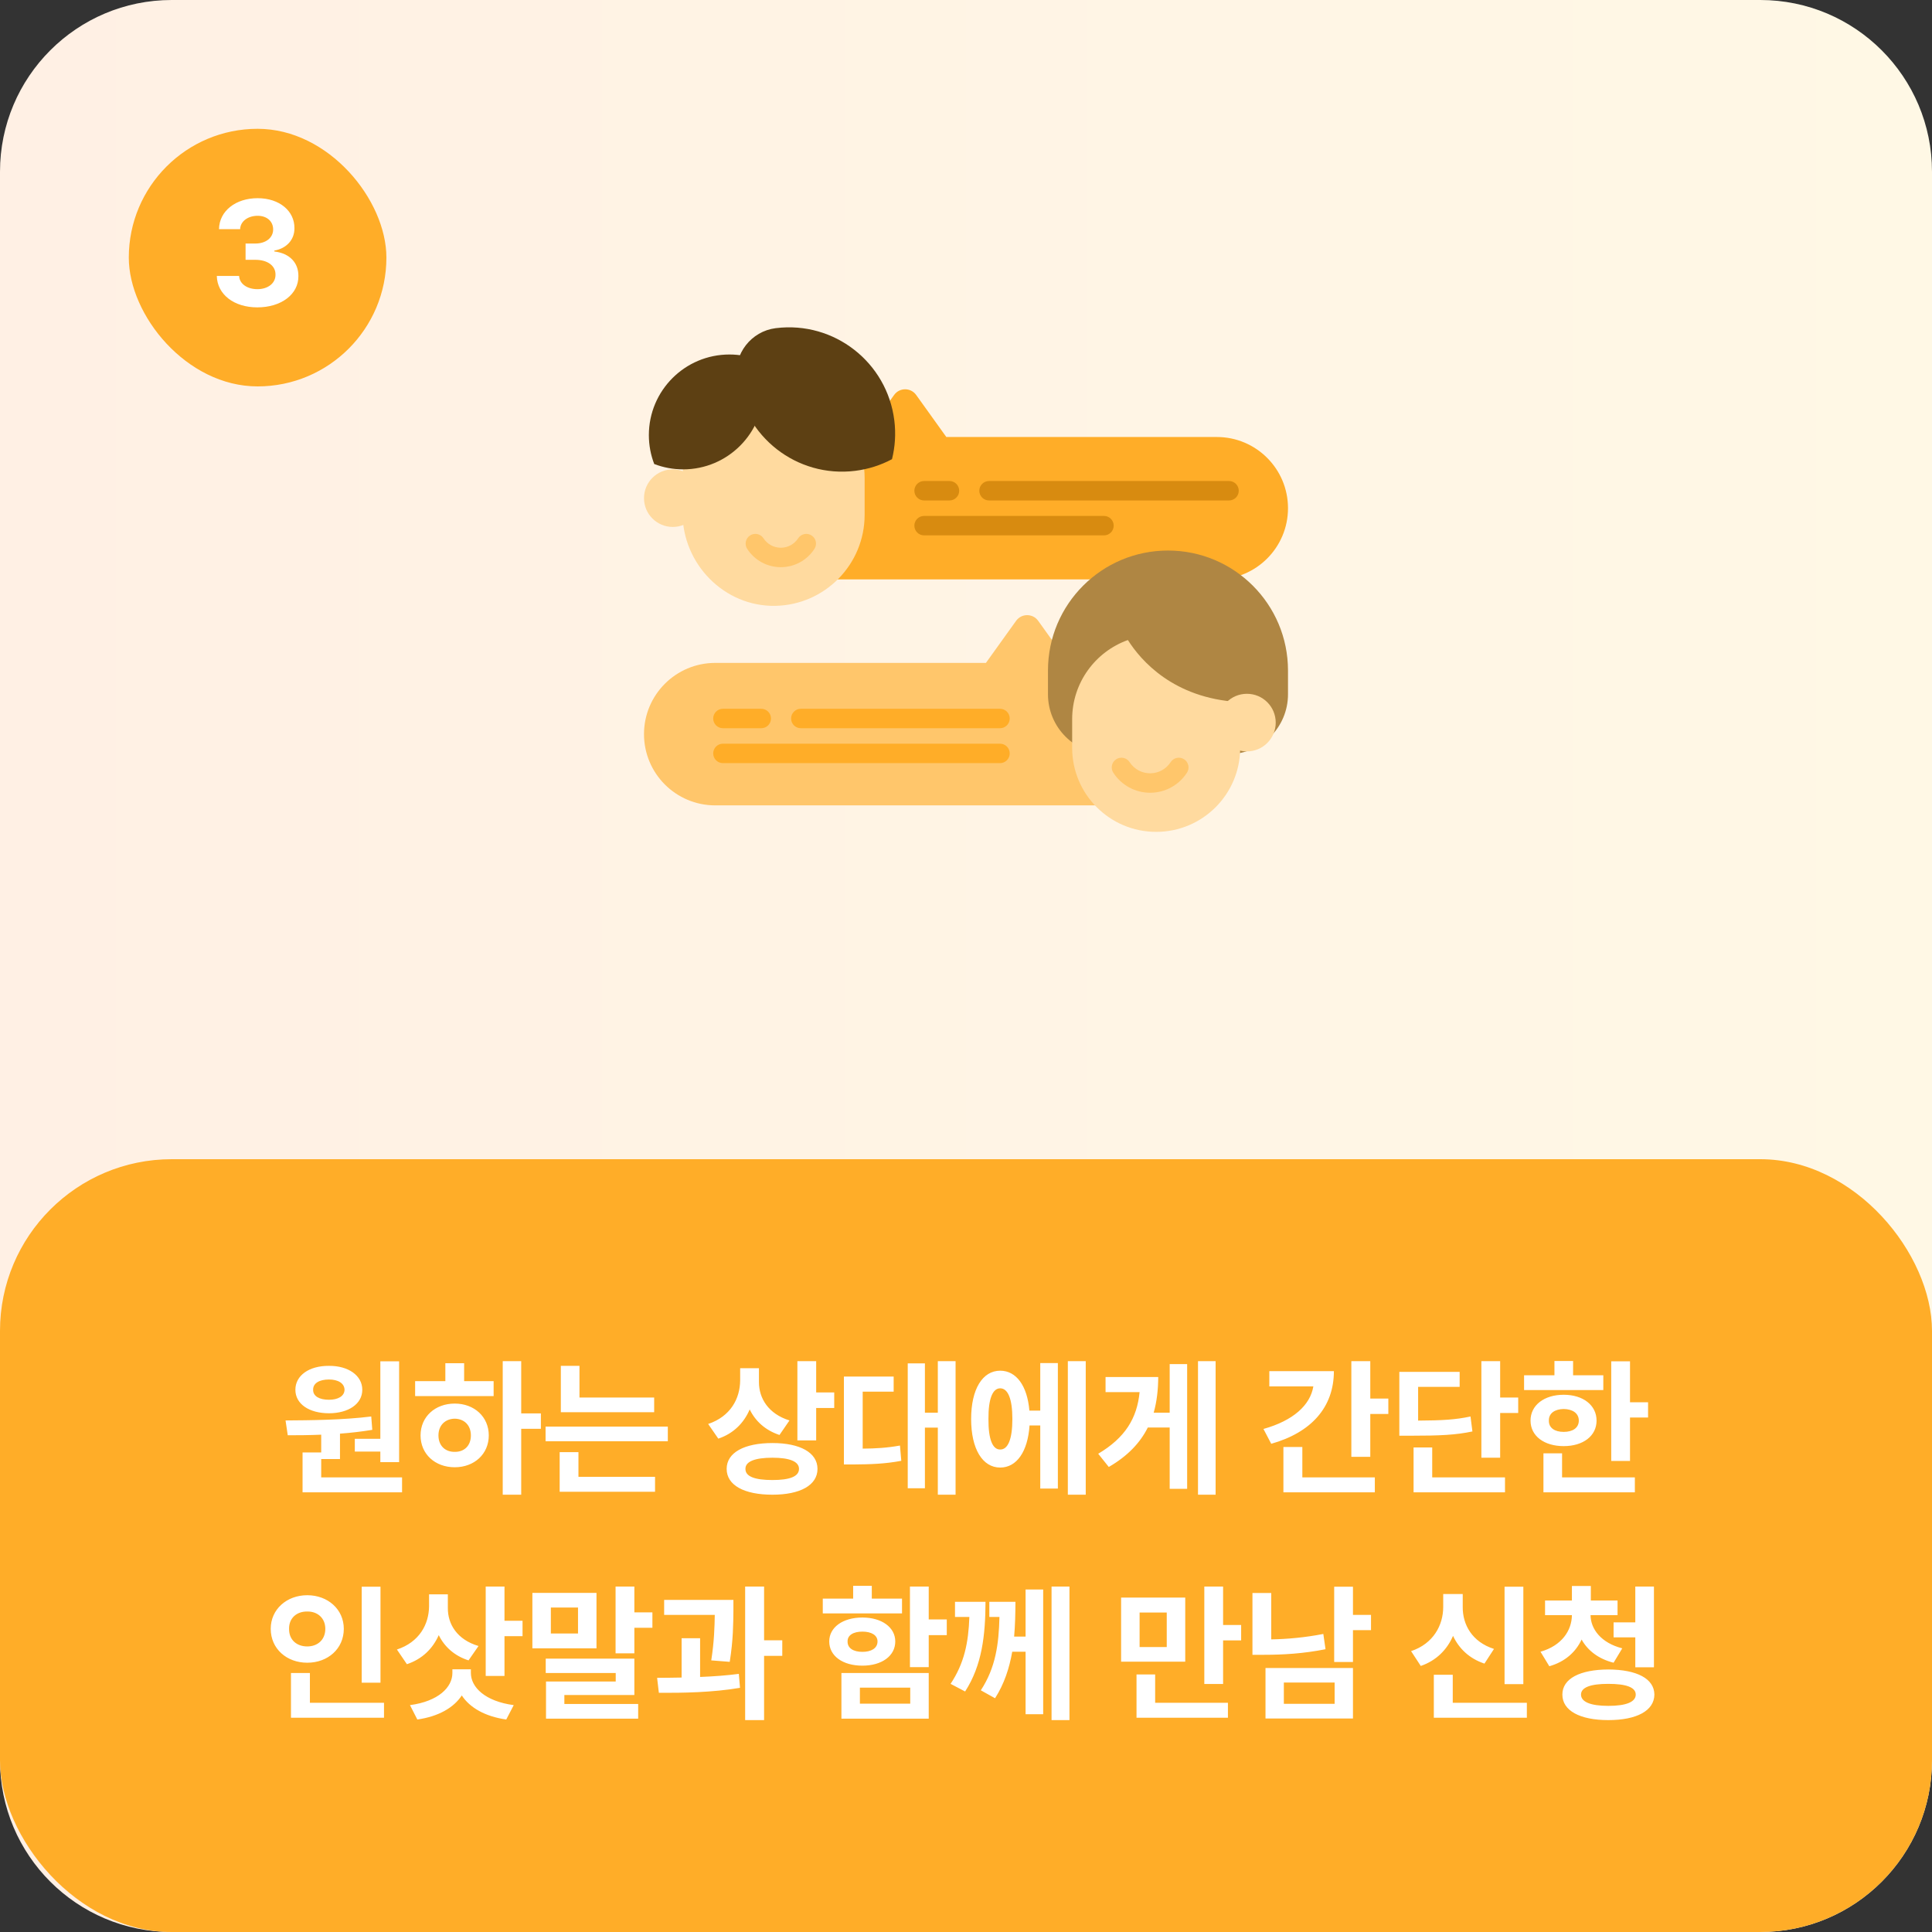 <svg width="180" height="180" viewBox="0 0 180 180" fill="none" xmlns="http://www.w3.org/2000/svg">
<rect x="0" y="0" width="180" height="180" fill="#333333" stroke="none"/>
<path d="M0 16C0 7.163 7.163 0 16 0H164C172.837 0 180 7.163 180 16V164C180 172.837 172.837 180 164 180H16C7.163 180 0 172.837 0 164V16Z" fill="url(#paint0_linear_409_1778)"/>
<path d="M113.368 53.979H75.027C71.364 53.979 68.394 51.01 68.394 47.347C68.394 43.684 71.364 40.715 75.027 40.715H80.493L83.303 36.797C83.807 36.094 84.853 36.094 85.357 36.797L88.167 40.715H113.368C117.031 40.715 120 43.684 120 47.347C120 51.01 117.031 53.979 113.368 53.979Z" fill="#FFAD28"/>
<path d="M63.59 44.549V47.796C63.59 52.553 67.483 56.536 72.239 56.445C76.848 56.356 80.556 52.593 80.556 47.963V44.549C80.556 39.864 76.758 36.066 72.073 36.066C67.388 36.066 63.59 39.864 63.59 44.549Z" fill="#FFDA9F"/>
<path d="M62.682 49.094C64.163 49.094 65.364 47.894 65.364 46.412C65.364 44.931 64.163 43.73 62.682 43.73C61.201 43.73 60 44.931 60 46.412C60 47.894 61.201 49.094 62.682 49.094Z" fill="#FFDA9F"/>
<path d="M72.747 52.842C71.479 52.842 70.308 52.206 69.615 51.139C69.343 50.72 69.462 50.159 69.881 49.887C70.3 49.614 70.861 49.733 71.133 50.153C71.491 50.703 72.094 51.031 72.747 51.031C73.4 51.031 74.003 50.703 74.361 50.153C74.634 49.733 75.195 49.614 75.614 49.887C76.033 50.159 76.152 50.72 75.879 51.139C75.186 52.206 74.015 52.842 72.747 52.842Z" fill="#FFC66B"/>
<path d="M60.453 40.538C60.453 41.487 60.63 42.394 60.952 43.231C61.789 43.553 62.696 43.73 63.645 43.73C67.791 43.73 71.152 40.369 71.152 36.22C71.152 35.272 70.975 34.364 70.653 33.527C69.819 33.206 68.911 33.028 67.96 33.028C63.814 33.028 60.453 36.389 60.453 40.538Z" fill="#5D4013"/>
<path d="M83.323 39.179C83.477 40.419 83.391 41.635 83.106 42.781C82.064 43.336 80.906 43.714 79.665 43.868C74.244 44.537 69.307 40.685 68.638 35.261C68.636 35.248 68.635 35.236 68.633 35.223C68.362 32.955 69.993 30.865 72.258 30.576C72.271 30.575 72.283 30.573 72.296 30.572C77.717 29.902 82.654 33.754 83.323 39.179Z" fill="#5D4013"/>
<path d="M66.637 75.035H105.007C108.673 75.035 111.645 72.063 111.645 68.398C111.645 64.732 108.673 61.761 105.007 61.761H99.537L96.725 57.839C96.22 57.136 95.174 57.136 94.669 57.839L91.856 61.761H66.637C62.971 61.761 60 64.732 60 68.398C60 72.063 62.971 75.035 66.637 75.035Z" fill="#FFC66B"/>
<path d="M114.413 70.268H103.224C100.138 70.268 97.637 67.767 97.637 64.681V62.474C97.637 56.298 102.643 51.292 108.818 51.292C114.994 51.292 120 56.298 120 62.474V64.681C120 67.767 117.499 70.268 114.413 70.268Z" fill="#AF8643"/>
<path d="M115.545 67.003V69.676C115.545 73.999 112.041 77.503 107.718 77.503C103.395 77.503 99.891 73.999 99.891 69.676V67.003C99.891 63.605 102.056 60.714 105.082 59.631C106.292 61.54 109.316 65.041 115.382 65.406C115.488 65.922 115.545 66.455 115.545 67.003Z" fill="#FFDA9F"/>
<path d="M107.155 73.858C105.766 73.858 104.484 73.16 103.724 71.993C103.452 71.573 103.571 71.012 103.99 70.74C104.409 70.467 104.97 70.586 105.243 71.006C105.667 71.658 106.382 72.047 107.155 72.047C107.929 72.047 108.644 71.658 109.068 71.006C109.34 70.586 109.901 70.467 110.32 70.74C110.739 71.012 110.858 71.573 110.586 71.993C109.827 73.16 108.544 73.858 107.155 73.858Z" fill="#FFC66B"/>
<path d="M116.172 70.007C117.655 70.007 118.856 68.805 118.856 67.323C118.856 65.84 117.655 64.639 116.172 64.639C114.69 64.639 113.488 65.84 113.488 67.323C113.488 68.805 114.69 70.007 116.172 70.007Z" fill="#FFDA9F"/>
<path d="M88.46 46.626H86.095C85.595 46.626 85.189 46.221 85.189 45.721C85.189 45.221 85.595 44.815 86.095 44.815H88.46C88.96 44.815 89.366 45.221 89.366 45.721C89.366 46.221 88.96 46.626 88.46 46.626Z" fill="#D88B10"/>
<path d="M102.856 49.879H86.095C85.595 49.879 85.189 49.474 85.189 48.974C85.189 48.474 85.595 48.068 86.095 48.068H102.856C103.356 48.068 103.761 48.474 103.761 48.974C103.761 49.474 103.356 49.879 102.856 49.879Z" fill="#D88B10"/>
<path d="M93.168 67.846H74.611C74.11 67.846 73.705 67.441 73.705 66.941C73.705 66.441 74.11 66.035 74.611 66.035H93.168C93.668 66.035 94.074 66.441 94.074 66.941C94.074 67.441 93.668 67.846 93.168 67.846Z" fill="#FFAD28"/>
<path d="M70.925 67.846H67.353C66.853 67.846 66.447 67.441 66.447 66.941C66.447 66.441 66.853 66.035 67.353 66.035H70.925C71.425 66.035 71.831 66.441 71.831 66.941C71.831 67.441 71.425 67.846 70.925 67.846Z" fill="#FFAD28"/>
<path d="M93.168 71.099H67.353C66.853 71.099 66.447 70.694 66.447 70.194C66.447 69.694 66.853 69.288 67.353 69.288H93.168C93.668 69.288 94.073 69.694 94.073 70.194C94.073 70.694 93.668 71.099 93.168 71.099Z" fill="#FFAD28"/>
<path d="M114.507 46.626H92.146C91.646 46.626 91.24 46.221 91.24 45.721C91.24 45.221 91.646 44.815 92.146 44.815H114.507C115.007 44.815 115.412 45.221 115.412 45.721C115.412 46.221 115.007 46.626 114.507 46.626Z" fill="#D88B10"/>
<rect y="108" width="180" height="72" rx="16" fill="#FFAD28"/>
<path d="M37.185 126.83V136.223H35.435V135.238H33.057V134.049H35.435V126.83H37.185ZM37.459 137.645V139.039H28.189V135.32H29.926V133.666C28.811 133.714 27.752 133.721 26.809 133.721L26.604 132.34C28.887 132.326 31.963 132.299 34.588 131.971L34.684 133.215C33.699 133.379 32.681 133.495 31.676 133.57V135.936H29.926V137.645H37.459ZM30.65 127.254C32.455 127.24 33.754 128.156 33.754 129.482C33.754 130.809 32.455 131.67 30.65 131.67C28.805 131.67 27.52 130.809 27.52 129.482C27.52 128.156 28.791 127.24 30.65 127.254ZM30.65 128.525C29.762 128.525 29.16 128.867 29.174 129.482C29.16 130.084 29.762 130.412 30.65 130.412C31.484 130.412 32.086 130.084 32.1 129.482C32.086 128.867 31.484 128.525 30.65 128.525ZM48.56 126.816V131.684H50.393V133.119H48.56V139.258H46.838V126.816H48.56ZM45.99 128.676V130.07H38.676V128.676H41.492V127.008H43.242V128.676H45.99ZM42.367 130.768C44.185 130.768 45.539 131.998 45.539 133.734C45.539 135.471 44.185 136.701 42.367 136.701C40.535 136.701 39.182 135.471 39.182 133.734C39.182 131.998 40.535 130.768 42.367 130.768ZM42.367 132.176C41.492 132.189 40.85 132.777 40.85 133.734C40.85 134.705 41.492 135.279 42.367 135.266C43.242 135.279 43.871 134.705 43.871 133.734C43.871 132.777 43.242 132.189 42.367 132.176ZM60.947 130.207V131.574H52.252V127.254H53.988V130.207H60.947ZM62.219 132.914V134.281H50.83V132.914H62.219ZM61.029 137.59V138.984H52.143V135.293H53.893V137.59H61.029ZM70.709 128.771C70.709 130.275 71.584 131.725 73.553 132.34L72.623 133.693C71.304 133.256 70.381 132.408 69.848 131.314C69.308 132.572 68.344 133.557 66.922 134.035L65.978 132.668C68.057 131.971 68.945 130.316 68.959 128.607V127.473H70.709V128.771ZM76.041 126.816V129.729H77.723V131.178H76.041V134.199H74.291V126.816H76.041ZM71.967 134.445C74.537 134.445 76.164 135.334 76.164 136.852C76.164 138.383 74.537 139.258 71.967 139.258C69.342 139.258 67.701 138.383 67.701 136.852C67.701 135.334 69.342 134.445 71.967 134.445ZM71.967 135.812C70.326 135.812 69.438 136.168 69.451 136.852C69.438 137.562 70.326 137.891 71.967 137.891C73.58 137.891 74.441 137.562 74.441 136.852C74.441 136.168 73.58 135.812 71.967 135.812ZM89.029 126.816V139.258H87.375V133.01H86.172V138.656H84.572V127.021H86.172V131.615H87.375V126.816H89.029ZM83.26 128.252V129.66H80.375V134.965C81.578 134.958 82.644 134.896 83.848 134.678L83.971 136.1C82.453 136.387 81.127 136.428 79.486 136.441H78.625V128.252H83.26ZM101.156 126.816V139.258H99.488V126.816H101.156ZM98.559 126.994V138.684H96.918V132.805H95.92C95.756 135.252 94.717 136.729 93.186 136.729C91.545 136.729 90.478 135.006 90.478 132.203C90.478 129.414 91.545 127.705 93.186 127.705C94.683 127.705 95.708 129.1 95.906 131.424H96.918V126.994H98.559ZM93.186 129.346C92.488 129.346 92.078 130.303 92.092 132.203C92.078 134.117 92.488 135.061 93.186 135.047C93.897 135.061 94.32 134.117 94.32 132.203C94.32 130.303 93.897 129.346 93.186 129.346ZM113.256 126.816V139.258H111.615V126.816H113.256ZM110.604 127.09V138.711H108.977V132.996H106.939C106.229 134.418 105.073 135.648 103.303 136.674L102.318 135.443C104.827 133.953 105.935 132.142 106.174 129.701H103.002V128.293H107.91C107.903 129.476 107.78 130.59 107.486 131.615H108.977V127.09H110.604ZM127.666 126.816V130.303H129.348V131.738H127.666V135.73H125.902V126.816H127.666ZM124.275 127.746C124.275 131.109 122.17 133.461 118.438 134.514L117.713 133.133C120.495 132.354 122.074 130.911 122.361 129.168H118.26V127.746H124.275ZM128.09 137.645V139.039H119.572V134.814H121.336V137.645H128.09ZM139.766 126.816V130.207H141.447V131.643H139.766V135.812H138.016V126.816H139.766ZM135.992 127.814V129.209H132.123V132.354C134.372 132.34 135.609 132.271 137.004 131.971L137.182 133.365C135.623 133.693 134.188 133.762 131.426 133.762H130.373V127.814H135.992ZM140.217 137.645V139.039H131.699V134.855H133.436V137.645H140.217ZM151.865 126.83V130.645H153.547V132.066H151.865V136.113H150.115V126.83H151.865ZM149.377 128.129V129.51H141.994V128.129H144.824V126.803H146.561V128.129H149.377ZM145.686 129.947C147.49 129.947 148.748 130.918 148.748 132.354C148.748 133.789 147.49 134.732 145.686 134.732C143.867 134.732 142.596 133.789 142.596 132.354C142.596 130.918 143.867 129.947 145.686 129.947ZM145.686 131.273C144.852 131.287 144.291 131.67 144.305 132.354C144.291 133.037 144.852 133.406 145.686 133.406C146.52 133.406 147.094 133.037 147.094 132.354C147.094 131.67 146.52 131.287 145.686 131.273ZM152.316 137.645V139.039H143.799V135.402H145.535V137.645H152.316ZM35.449 147.83V156.771H33.699V147.83H35.449ZM35.777 158.645V160.039H27.109V155.869H28.873V158.645H35.777ZM28.627 148.623C30.541 148.623 32.031 149.936 32.031 151.754C32.031 153.613 30.541 154.912 28.627 154.912C26.713 154.912 25.223 153.613 25.223 151.754C25.223 149.936 26.713 148.623 28.627 148.623ZM28.627 150.141C27.656 150.127 26.918 150.742 26.932 151.754C26.918 152.793 27.656 153.395 28.627 153.395C29.57 153.395 30.309 152.793 30.309 151.754C30.309 150.742 29.57 150.127 28.627 150.141ZM41.725 149.812C41.711 151.316 42.586 152.766 44.582 153.354L43.652 154.693C42.333 154.27 41.41 153.422 40.877 152.342C40.323 153.593 39.346 154.57 37.91 155.049L36.98 153.682C39.059 152.998 39.961 151.344 39.975 149.648V148.541H41.725V149.812ZM47.002 147.816V151.002H48.684V152.438H47.002V156.143H45.252V147.816H47.002ZM43.871 155.869C43.871 157.195 45.197 158.508 47.863 158.863L47.166 160.203C45.197 159.923 43.775 159.103 43.023 157.961C42.272 159.103 40.85 159.923 38.881 160.203L38.197 158.863C40.85 158.508 42.148 157.195 42.148 155.869V155.527H43.871V155.869ZM59.102 147.816V150.223H60.783V151.658H59.102V154.037H57.352V147.816H59.102ZM55.574 148.404V153.572H49.6V148.404H55.574ZM51.322 149.771V152.191H53.852V149.771H51.322ZM59.102 154.529V157.92H52.58V158.754H59.457V160.121H50.871V156.662H57.365V155.869H50.844V154.529H59.102ZM68.33 149.061V150.059C68.316 151.234 68.316 152.766 67.988 154.83L66.266 154.693C66.546 152.889 66.573 151.556 66.594 150.455H61.877V149.061H68.33ZM65.227 152.629V156.238C66.45 156.19 67.694 156.102 68.836 155.951L68.945 157.25C66.389 157.688 63.559 157.729 61.385 157.715L61.221 156.32C61.918 156.313 62.697 156.313 63.504 156.293V152.629H65.227ZM71.188 147.816V152.82H72.883V154.27H71.188V160.258H69.424V147.816H71.188ZM86.527 147.816V150.879H88.209V152.342H86.527V155.322H84.777V147.816H86.527ZM86.527 155.869V160.121H78.393V155.869H86.527ZM80.115 157.236V158.727H84.805V157.236H80.115ZM84.039 148.938V150.318H76.656V148.938H79.486V147.748H81.223V148.938H84.039ZM80.348 150.701C82.152 150.701 83.41 151.617 83.41 152.93C83.41 154.283 82.152 155.186 80.348 155.186C78.516 155.186 77.258 154.283 77.258 152.93C77.258 151.617 78.516 150.701 80.348 150.701ZM80.348 152.014C79.514 152.014 78.953 152.342 78.967 152.93C78.953 153.559 79.514 153.9 80.348 153.9C81.182 153.9 81.756 153.559 81.756 152.93C81.756 152.342 81.182 152.014 80.348 152.014ZM91.818 149.238C91.805 152.342 91.504 155.131 89.918 157.592L88.564 156.881C89.843 154.946 90.226 153.06 90.314 150.646H88.975V149.238H91.818ZM94.607 149.238C94.601 150.332 94.58 151.419 94.484 152.479H95.551V148.09H97.191V159.711H95.551V153.887H94.307C94.04 155.411 93.568 156.874 92.707 158.221L91.381 157.482C92.769 155.363 93.056 153.169 93.117 150.646H92.174V149.238H94.607ZM99.639 147.816V160.258H97.971V147.816H99.639ZM110.426 148.842V154.816H104.451V148.842H110.426ZM106.174 150.236V153.449H108.703V150.236H106.174ZM113.953 147.816V151.398H115.635V152.834H113.953V156.895H112.203V147.816H113.953ZM114.404 158.645V160.039H105.887V156.006H107.623V158.645H114.404ZM126.053 147.83V150.455H127.734V151.877H126.053V154.844H124.303V147.83H126.053ZM126.053 155.404V160.107H117.904V155.404H126.053ZM119.613 156.758V158.74H124.344V156.758H119.613ZM118.438 148.418V152.738C119.941 152.711 121.562 152.567 123.291 152.232L123.496 153.654C121.445 154.064 119.518 154.174 117.754 154.174H116.688V148.418H118.438ZM141.926 147.83V156.908H140.176V147.83H141.926ZM142.254 158.645V160.039H133.586V156.033H135.35V158.645H142.254ZM136.279 149.717C136.266 151.357 137.141 152.971 139.191 153.627L138.303 154.994C136.901 154.529 135.931 153.6 135.377 152.41C134.823 153.688 133.825 154.714 132.369 155.213L131.467 153.832C133.559 153.135 134.461 151.398 134.461 149.717V148.514H136.279V149.717ZM150.703 149.115V150.482H148.188C148.201 151.761 149.145 153.06 151.141 153.572L150.334 154.912C148.919 154.557 147.921 153.771 147.354 152.752C146.813 153.914 145.815 154.823 144.346 155.24L143.525 153.887C145.521 153.319 146.438 151.897 146.451 150.482H143.949V149.115H146.451V147.762H148.215V149.115H150.703ZM154.094 147.816V155.336H152.357V152.547H150.334V151.152H152.357V147.816H154.094ZM149.842 155.541C152.494 155.555 154.121 156.389 154.135 157.879C154.121 159.383 152.494 160.258 149.842 160.258C147.203 160.258 145.562 159.383 145.562 157.879C145.562 156.389 147.203 155.555 149.842 155.541ZM149.842 156.881C148.188 156.881 147.299 157.209 147.299 157.879C147.299 158.562 148.188 158.932 149.842 158.932C151.523 158.932 152.398 158.562 152.398 157.879C152.398 157.209 151.523 156.881 149.842 156.881Z" fill="white"/>
<rect x="12" y="12" width="24" height="24" rx="12" fill="#FFAD28"/>
<path d="M23.973 28.637C21.799 28.637 20.24 27.434 20.199 25.711H22.277C22.318 26.449 23.029 26.941 23.986 26.941C24.971 26.941 25.682 26.381 25.668 25.588C25.682 24.781 24.957 24.207 23.795 24.207H22.879V22.689H23.795C24.766 22.689 25.449 22.156 25.449 21.377C25.449 20.625 24.875 20.105 24 20.105C23.125 20.105 22.4 20.598 22.373 21.35H20.404C20.432 19.641 21.977 18.465 24 18.465C26.064 18.465 27.445 19.682 27.432 21.254C27.445 22.361 26.666 23.154 25.559 23.346V23.428C27.008 23.605 27.814 24.494 27.801 25.725C27.814 27.42 26.201 28.637 23.973 28.637Z" fill="white"/>
<defs>
<linearGradient id="paint0_linear_409_1778" x1="-0.5" y1="89.5" x2="180.5" y2="89.5" gradientUnits="userSpaceOnUse">
<stop stop-color="#FFF0E4"/>
<stop offset="1" stop-color="#FFF8E5"/>
</linearGradient>
</defs>
</svg>
